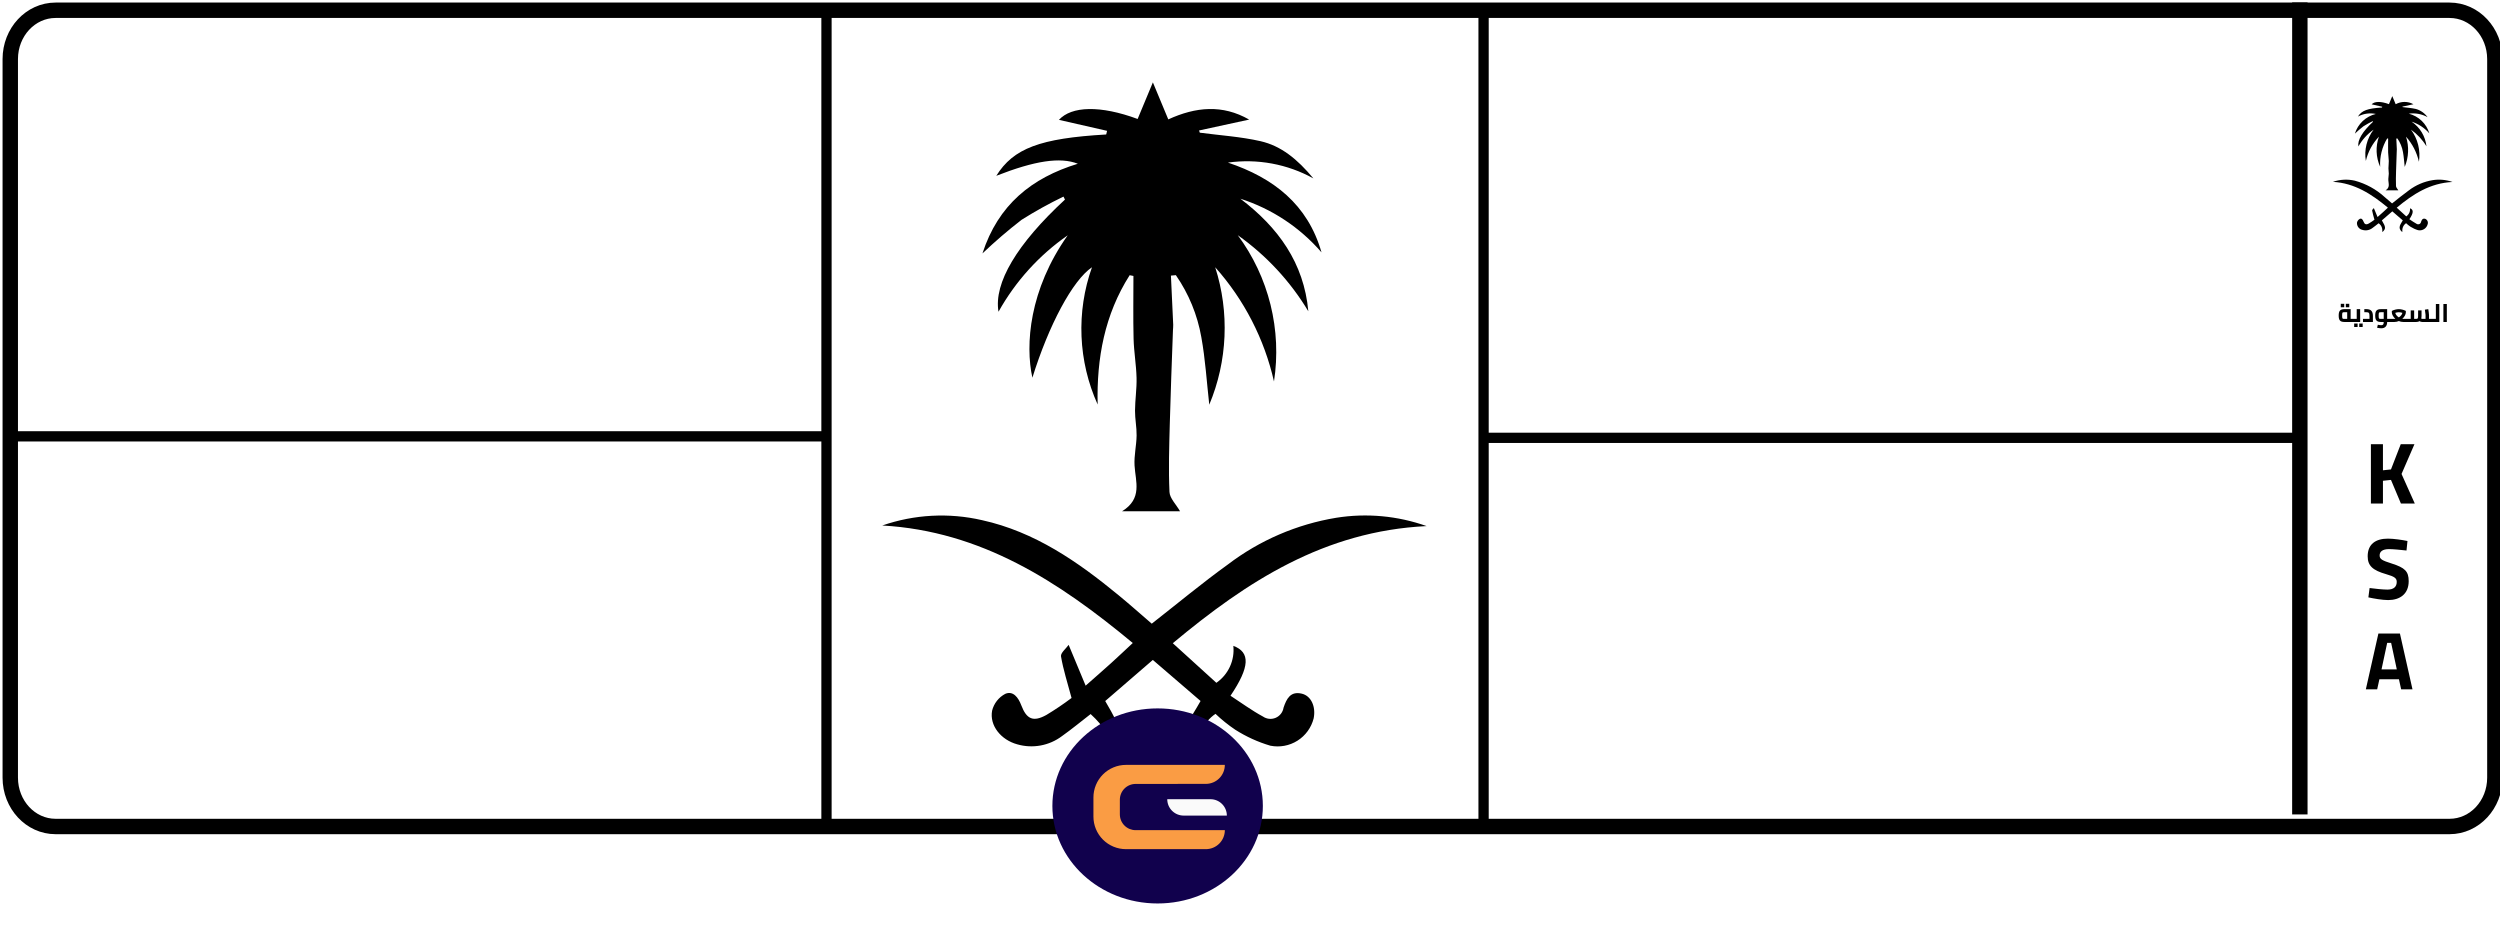 <svg width="487" height="185" viewBox="0 0 487 185" fill="none" xmlns="http://www.w3.org/2000/svg">
<g clip-path="url(#clip0_3080_21708)">
<path d="M477.175 2H10.825C5.951 2 2 6.253 2 11.5V151.5C2 156.747 5.951 161 10.825 161H477.175C482.049 161 486 156.747 486 151.5V11.5C486 6.253 482.049 2 477.175 2Z" stroke="black" stroke-width="3"/>
<path d="M448.01 0.477V158.651" stroke="black" stroke-width="3"/>
<path d="M215.621 146.623C215.706 142.749 215.311 141.78 212.455 139.099C210.619 140.52 208.801 142.025 206.876 143.392C205.645 144.318 204.216 144.945 202.7 145.223C201.185 145.501 199.626 145.422 198.147 144.992C194.996 144.124 192.723 141.35 193.264 138.429C193.437 137.734 193.755 137.083 194.197 136.52C194.639 135.956 195.196 135.492 195.83 135.159C197.35 134.511 198.365 135.859 198.942 137.381C199.982 140.124 201.284 140.681 203.822 139.281C205.517 138.262 207.158 137.156 208.738 135.965C207.932 132.94 207.115 130.436 206.685 127.865C206.573 127.199 207.674 126.329 208.173 125.619L211.483 133.567C213.536 131.752 214.993 130.488 216.422 129.194C217.794 127.954 219.137 126.677 220.665 125.258C206.253 113.29 191.151 103.458 171.865 102.367C178.116 100.199 184.853 99.838 191.3 101.327C201.579 103.597 209.954 109.412 217.9 115.95C220.133 117.786 222.292 119.713 224.362 121.493C229.362 117.583 234.144 113.6 239.179 109.971C245.374 105.252 252.63 102.124 260.314 100.859C266.221 99.918 272.27 100.476 277.905 102.482C258.005 103.449 242.897 113.257 228.46 125.297L236.949 133.011C238.095 132.218 239.007 131.131 239.589 129.864C240.17 128.597 240.4 127.197 240.254 125.811C243.595 127.063 243.485 129.911 239.701 135.531C241.801 136.893 243.828 138.396 246.028 139.583C246.388 139.83 246.804 139.982 247.238 140.025C247.673 140.067 248.11 139.998 248.511 139.825C248.912 139.652 249.262 139.38 249.528 139.034C249.795 138.689 249.97 138.282 250.036 137.85C250.625 136.116 251.376 134.596 253.6 135.127C255.421 135.567 256.36 137.662 255.9 139.942C255.444 141.741 254.315 143.297 252.745 144.287C251.175 145.277 249.285 145.626 247.465 145.262C245.049 144.549 242.746 143.5 240.622 142.146C239.256 141.227 237.971 140.194 236.78 139.057C235.573 139.875 234.626 141.021 234.049 142.36C233.472 143.699 233.291 145.174 233.526 146.613H233.026C228.98 142.959 232.136 139.794 233.871 136.554L224.571 128.554L215.298 136.56C218.803 142.483 218.898 143.844 216.126 146.614L215.621 146.623Z" fill="black"/>
<path d="M220.056 53.61C215.187 61.275 213.606 69.781 213.823 78.8C210.017 70.364 209.62 60.782 212.716 52.06C208.941 54.601 204.293 63.348 201.109 73.579C199.693 67.179 200.489 56.432 207.99 45.839C202.422 49.712 197.811 54.805 194.508 60.729C193.557 55.129 198.117 47.504 207.456 38.878L207.162 38.298C204.361 39.651 201.638 41.161 199.006 42.818C196.354 44.869 193.809 47.055 191.381 49.367C194.451 39.889 200.97 34.645 209.963 31.897C206.524 30.549 201.595 31.303 194.075 34.248C197.427 28.888 202.598 26.941 215.486 26.197L215.66 25.487L206.281 23.348C208.729 20.669 214.301 20.47 221.612 23.176L224.581 16.047L227.581 23.258C232.94 20.808 238.119 20.314 243.338 23.294L233.575 25.416L233.718 25.845C237.668 26.372 241.685 26.62 245.551 27.502C249.551 28.421 252.703 30.97 255.851 34.755C250.782 31.95 244.938 30.868 239.201 31.673C248.067 34.641 254.752 39.814 257.43 49.16C253.221 44.29 247.752 40.674 241.623 38.709C248.976 44.277 254.007 51.203 254.862 60.639C251.356 54.8 246.676 49.752 241.118 45.816C244.118 49.864 246.287 54.466 247.497 59.357C248.708 64.248 248.938 69.33 248.172 74.31C246.3 66.043 242.36 58.386 236.721 52.058C239.532 60.838 239.122 70.332 235.566 78.838C235.066 74.398 234.802 69.983 234.016 65.666C233.255 61.333 231.563 57.216 229.057 53.6L228.096 53.688C228.246 56.883 228.395 60.079 228.542 63.274C228.558 63.61 228.505 63.95 228.494 64.289C228.28 70.396 228.029 76.504 227.874 82.613C227.758 87.02 227.615 91.437 227.814 95.835C227.87 97.065 229.097 98.242 229.875 99.595H218.575C222.593 97.115 221.199 93.833 221.011 90.695C220.896 88.758 221.38 86.795 221.411 84.839C221.437 83.227 221.09 81.611 221.101 79.998C221.115 77.863 221.456 75.724 221.401 73.598C221.337 71.049 220.886 68.509 220.821 65.96C220.721 61.894 220.793 57.824 220.793 53.755L220.056 53.61Z" fill="black"/>
<path d="M464.055 45.143C464.108 44.83 464.07 44.507 463.946 44.215C463.822 43.922 463.617 43.671 463.355 43.491C462.955 43.801 462.555 44.134 462.131 44.433C461.861 44.637 461.547 44.775 461.214 44.836C460.881 44.897 460.539 44.88 460.214 44.785C459.889 44.72 459.599 44.537 459.401 44.271C459.203 44.005 459.11 43.674 459.142 43.344C459.18 43.191 459.25 43.048 459.347 42.924C459.444 42.8 459.567 42.698 459.706 42.625C460.039 42.482 460.262 42.78 460.389 43.113C460.617 43.713 460.904 43.838 461.46 43.531C461.834 43.307 462.196 43.065 462.545 42.803C462.368 42.138 462.189 41.588 462.094 41.024C462.069 40.878 462.311 40.686 462.421 40.531L463.148 42.277C463.599 41.877 463.923 41.601 464.233 41.316C464.543 41.031 464.833 40.763 465.163 40.451C461.997 37.816 458.681 35.664 454.447 35.424C455.82 34.948 457.299 34.869 458.715 35.196C460.891 35.783 462.895 36.884 464.557 38.407C465.048 38.807 465.521 39.233 465.976 39.625C467.076 38.766 468.124 37.891 469.23 37.094C470.593 36.057 472.189 35.37 473.879 35.094C475.176 34.887 476.504 35.01 477.742 35.45C473.372 35.662 470.054 37.816 466.883 40.46L468.743 42.154C468.995 41.98 469.195 41.741 469.323 41.463C469.451 41.185 469.501 40.877 469.468 40.573C470.201 40.847 470.178 41.473 469.347 42.707C469.812 43.007 470.254 43.336 470.742 43.597C470.821 43.651 470.913 43.685 471.008 43.694C471.104 43.703 471.2 43.688 471.288 43.65C471.376 43.612 471.453 43.552 471.511 43.476C471.569 43.4 471.608 43.311 471.622 43.216C471.752 42.835 471.916 42.5 472.405 42.616C472.61 42.692 472.777 42.845 472.871 43.042C472.965 43.239 472.979 43.466 472.91 43.673C472.81 44.07 472.561 44.413 472.214 44.63C471.868 44.848 471.451 44.924 471.05 44.842C470.52 44.685 470.016 44.454 469.55 44.157C469.25 43.955 468.967 43.728 468.705 43.478C468.44 43.658 468.232 43.909 468.105 44.204C467.979 44.498 467.939 44.822 467.991 45.138H467.878C466.99 44.338 467.678 43.638 468.064 42.928L466.023 41.171L463.987 42.93C464.762 44.23 464.779 44.53 464.168 45.138L464.055 45.143Z" fill="black"/>
<path d="M465.026 26.964C464.02 28.626 463.543 30.556 463.658 32.496C462.822 30.643 462.735 28.538 463.415 26.623C462.161 27.944 461.281 29.576 460.866 31.35C460.691 30.285 460.734 29.196 460.993 28.149C461.253 27.102 461.725 26.119 462.377 25.26C461.154 26.111 460.141 27.229 459.415 28.53C459.206 27.3 460.21 25.63 462.26 23.73L462.195 23.603C461.58 23.9 460.982 24.232 460.404 24.596C459.821 25.046 459.262 25.526 458.729 26.034C459.02 25.096 459.549 24.25 460.264 23.578C460.979 22.906 461.856 22.43 462.809 22.197C461.621 21.948 460.384 22.131 459.319 22.713C460.055 21.535 461.193 21.113 464.019 20.945L464.058 20.79L461.997 20.325C462.535 19.736 463.76 19.693 465.365 20.288L466.017 18.723L466.677 20.304C467.206 20.01 467.802 19.856 468.408 19.856C469.013 19.856 469.609 20.01 470.138 20.304L467.993 20.769L468.023 20.864C468.891 20.98 469.774 21.033 470.624 21.228C471.536 21.488 472.334 22.05 472.887 22.821C471.774 22.205 470.49 21.967 469.23 22.144C470.175 22.383 471.041 22.863 471.745 23.538C472.448 24.213 472.963 25.059 473.241 25.993C472.317 24.922 471.116 24.126 469.77 23.693C470.576 24.235 471.254 24.947 471.757 25.779C472.259 26.611 472.573 27.543 472.677 28.509C471.907 27.227 470.879 26.119 469.658 25.255C470.317 26.144 470.794 27.154 471.06 28.229C471.326 29.303 471.376 30.419 471.208 31.513C470.797 29.697 469.932 28.015 468.693 26.625C469.311 28.555 469.221 30.643 468.439 32.514C468.329 31.539 468.272 30.569 468.098 29.621C467.932 28.669 467.562 27.765 467.013 26.971L466.802 26.991C466.835 27.692 466.869 28.394 466.902 29.097C466.902 29.171 466.894 29.252 466.891 29.32C466.844 30.662 466.791 32.003 466.753 33.349C466.728 34.318 466.696 35.288 466.741 36.249C466.753 36.519 467.023 36.777 467.194 37.075H464.714C465.596 36.53 465.291 35.81 465.249 35.121C465.224 34.695 465.33 34.264 465.337 33.835C465.337 33.482 465.267 33.125 465.269 32.772C465.269 32.307 465.346 31.833 465.336 31.365C465.322 30.806 465.223 30.248 465.209 29.687C465.186 28.794 465.209 27.9 465.209 27.006L465.026 26.964Z" fill="black"/>
<path d="M456.653 59.176V59.856H455.983V59.176H456.653ZM457.638 59.176V59.856H456.968V59.176H457.638ZM458.493 62.121C458.573 62.121 458.593 62.236 458.593 62.421C458.593 62.606 458.573 62.721 458.493 62.721H456.693C455.818 62.721 455.578 62.331 455.578 61.471C455.578 60.611 455.818 60.221 456.693 60.221H457.903V62.121H458.493ZM456.693 62.121H457.233V60.821H456.693C456.298 60.821 456.248 60.846 456.248 61.471C456.248 62.096 456.298 62.121 456.693 62.121ZM459.758 60.221V62.721H458.493C458.413 62.721 458.393 62.606 458.393 62.421C458.393 62.236 458.413 62.121 458.493 62.121H459.088V60.221H459.758ZM458.593 63.701V63.021H459.263V63.701H458.593ZM459.578 63.021H460.248V63.701H459.578V63.021ZM460.974 60.221C461.774 60.221 462.244 60.556 462.244 61.561V62.721H460.309V62.121H461.574V61.561C461.574 60.946 461.449 60.821 460.974 60.821H460.569V60.221H460.974ZM465.612 62.121C465.692 62.121 465.712 62.236 465.712 62.421C465.712 62.606 465.692 62.721 465.612 62.721H465.017V62.751C465.017 63.476 464.637 63.951 463.877 63.951C463.637 63.951 463.327 63.906 463.057 63.846L463.202 63.261C463.472 63.321 463.702 63.351 463.877 63.351C464.207 63.351 464.347 63.201 464.347 62.751V62.721H463.807C462.932 62.721 462.692 62.331 462.692 61.471C462.692 60.611 462.932 60.221 463.807 60.221H465.017V62.121H465.612ZM463.807 62.121H464.347V60.821H463.807C463.412 60.821 463.362 60.846 463.362 61.471C463.362 62.096 463.412 62.121 463.807 62.121ZM468.942 62.121C469.022 62.121 469.042 62.236 469.042 62.421C469.042 62.606 469.022 62.721 468.942 62.721H468.152C467.842 62.721 467.552 62.656 467.292 62.541C467.032 62.656 466.742 62.721 466.432 62.721H465.612C465.532 62.721 465.512 62.606 465.512 62.421C465.512 62.236 465.532 62.121 465.612 62.121H466.432C466.492 62.121 466.552 62.116 466.612 62.106C466.182 61.716 465.927 61.221 465.927 60.861V60.566C466.357 60.341 466.887 60.221 467.292 60.221C467.697 60.221 468.227 60.341 468.657 60.566V60.861C468.657 61.221 468.402 61.716 467.972 62.106C468.032 62.116 468.092 62.121 468.152 62.121H468.942ZM466.602 60.941C466.647 61.251 466.932 61.596 467.292 61.831C467.652 61.596 467.937 61.251 467.982 60.941C467.747 60.861 467.507 60.821 467.292 60.821C467.077 60.821 466.837 60.861 466.602 60.941ZM473.762 62.121C473.842 62.121 473.862 62.236 473.862 62.421C473.862 62.606 473.842 62.721 473.762 62.721H471.852C471.667 62.721 471.487 62.666 471.322 62.561C471.162 62.671 470.952 62.721 470.682 62.721H468.942C468.862 62.721 468.842 62.606 468.842 62.421C468.842 62.236 468.862 62.121 468.942 62.121H469.607V60.471H470.277V62.121H470.682C470.982 62.121 471.047 62.041 471.047 61.471V60.471H471.717V61.471C471.717 61.691 471.697 61.876 471.657 62.036C471.742 62.106 471.792 62.121 471.852 62.121H472.497V61.336C472.497 61.206 472.442 60.761 472.367 60.321L473.027 60.221C473.087 60.581 473.167 61.136 473.167 61.336V62.121H473.762ZM474.507 59.221H475.177V62.721H473.762C473.682 62.721 473.662 62.606 473.662 62.421C473.662 62.236 473.682 62.121 473.762 62.121H474.507V59.221ZM475.974 62.721V59.221H476.644V62.721H475.974Z" fill="black"/>
<path d="M461.852 98.091V86.531H464.198V91.614L465.762 91.444L467.666 86.531H470.335L467.819 92.328L470.403 98.091H467.7L465.762 93.484L464.198 93.654V98.091H461.852Z" fill="black"/>
<path d="M465.218 116.894C464.062 116.894 462.345 116.588 461.359 116.367L461.597 114.548C462.583 114.684 464.198 114.854 465.082 114.854C466.34 114.854 466.884 114.259 466.884 113.358C466.884 112.644 466.476 112.321 464.81 111.845C462.209 111.097 461.223 110.213 461.223 108.36C461.223 105.963 462.821 104.926 465.167 104.926C466.289 104.926 468.006 105.181 468.975 105.385L468.788 107.238C467.751 107.119 466.119 106.966 465.405 106.966C464.147 106.966 463.552 107.425 463.552 108.19C463.552 108.921 464.011 109.176 465.949 109.788C468.448 110.587 469.213 111.284 469.213 113.205C469.213 115.721 467.496 116.894 465.218 116.894Z" fill="black"/>
<path d="M460.865 134.286L463.313 123.406H467.505L469.953 134.286H467.745L467.313 132.318H463.505L463.073 134.286H460.865ZM463.921 130.398H466.897L465.793 125.23H465.025L463.921 130.398Z" fill="black"/>
<path d="M448.01 85.289H289.211" stroke="black" stroke-width="2"/>
<path d="M161 85L2 85" stroke="black" stroke-width="2"/>
<path d="M289 3L289 161" stroke="black" stroke-width="2"/>
<path d="M161 3L161 161" stroke="black" stroke-width="2"/>
<g filter="url(#filter0_d_3080_21708)">
<path d="M225.504 175.996C236.826 175.996 246.004 167.489 246.004 156.996C246.004 146.503 236.826 137.996 225.504 137.996C214.182 137.996 205.004 146.503 205.004 156.996C205.004 167.489 214.182 175.996 225.504 175.996Z" fill="#11014D"/>
</g>
<path d="M213 155.347V159.075C213 160.757 213.668 162.37 214.857 163.559C216.046 164.748 217.659 165.416 219.341 165.416H234.9C235.881 165.416 236.822 165.026 237.516 164.332C238.21 163.638 238.6 162.697 238.6 161.716H221.221C220.406 161.716 219.624 161.392 219.048 160.816C218.472 160.24 218.148 159.458 218.148 158.643V155.782C218.148 155.378 218.227 154.978 218.382 154.605C218.536 154.232 218.763 153.893 219.048 153.608C219.334 153.322 219.673 153.096 220.046 152.942C220.419 152.788 220.819 152.708 221.223 152.709C224.885 152.709 230.986 152.709 234.907 152.7C235.887 152.698 236.826 152.307 237.517 151.613C238.209 150.919 238.598 149.98 238.598 149H219.341C218.508 149 217.683 149.164 216.913 149.484C216.144 149.803 215.444 150.27 214.855 150.86C214.267 151.449 213.8 152.149 213.481 152.919C213.163 153.689 212.999 154.514 213 155.347Z" fill="#FA9C44"/>
<path d="M227.381 155.684H235.799C236.646 155.684 237.457 156.02 238.056 156.619C238.655 157.218 238.991 158.03 238.991 158.876H230.573C229.726 158.876 228.915 158.54 228.316 157.941C227.717 157.343 227.381 156.531 227.381 155.684Z" fill="#FAFAFA"/>
</g>
<defs>
<filter id="filter0_d_3080_21708" x="199.004" y="131.996" width="53" height="50" filterUnits="userSpaceOnUse" color-interpolation-filters="sRGB">
<feFlood flood-opacity="0" result="BackgroundImageFix"/>
<feColorMatrix in="SourceAlpha" type="matrix" values="0 0 0 0 0 0 0 0 0 0 0 0 0 0 0 0 0 0 127 0" result="hardAlpha"/>
<feOffset/>
<feGaussianBlur stdDeviation="3"/>
<feColorMatrix type="matrix" values="0 0 0 0 0 0 0 0 0 0 0 0 0 0 0 0 0 0 0.161 0"/>
<feBlend mode="normal" in2="BackgroundImageFix" result="effect1_dropShadow_3080_21708"/>
<feBlend mode="normal" in="SourceGraphic" in2="effect1_dropShadow_3080_21708" result="shape"/>
</filter>
<clipPath id="clip0_3080_21708">
<rect width="487" height="185" fill="white"/>
</clipPath>
</defs>
</svg>
